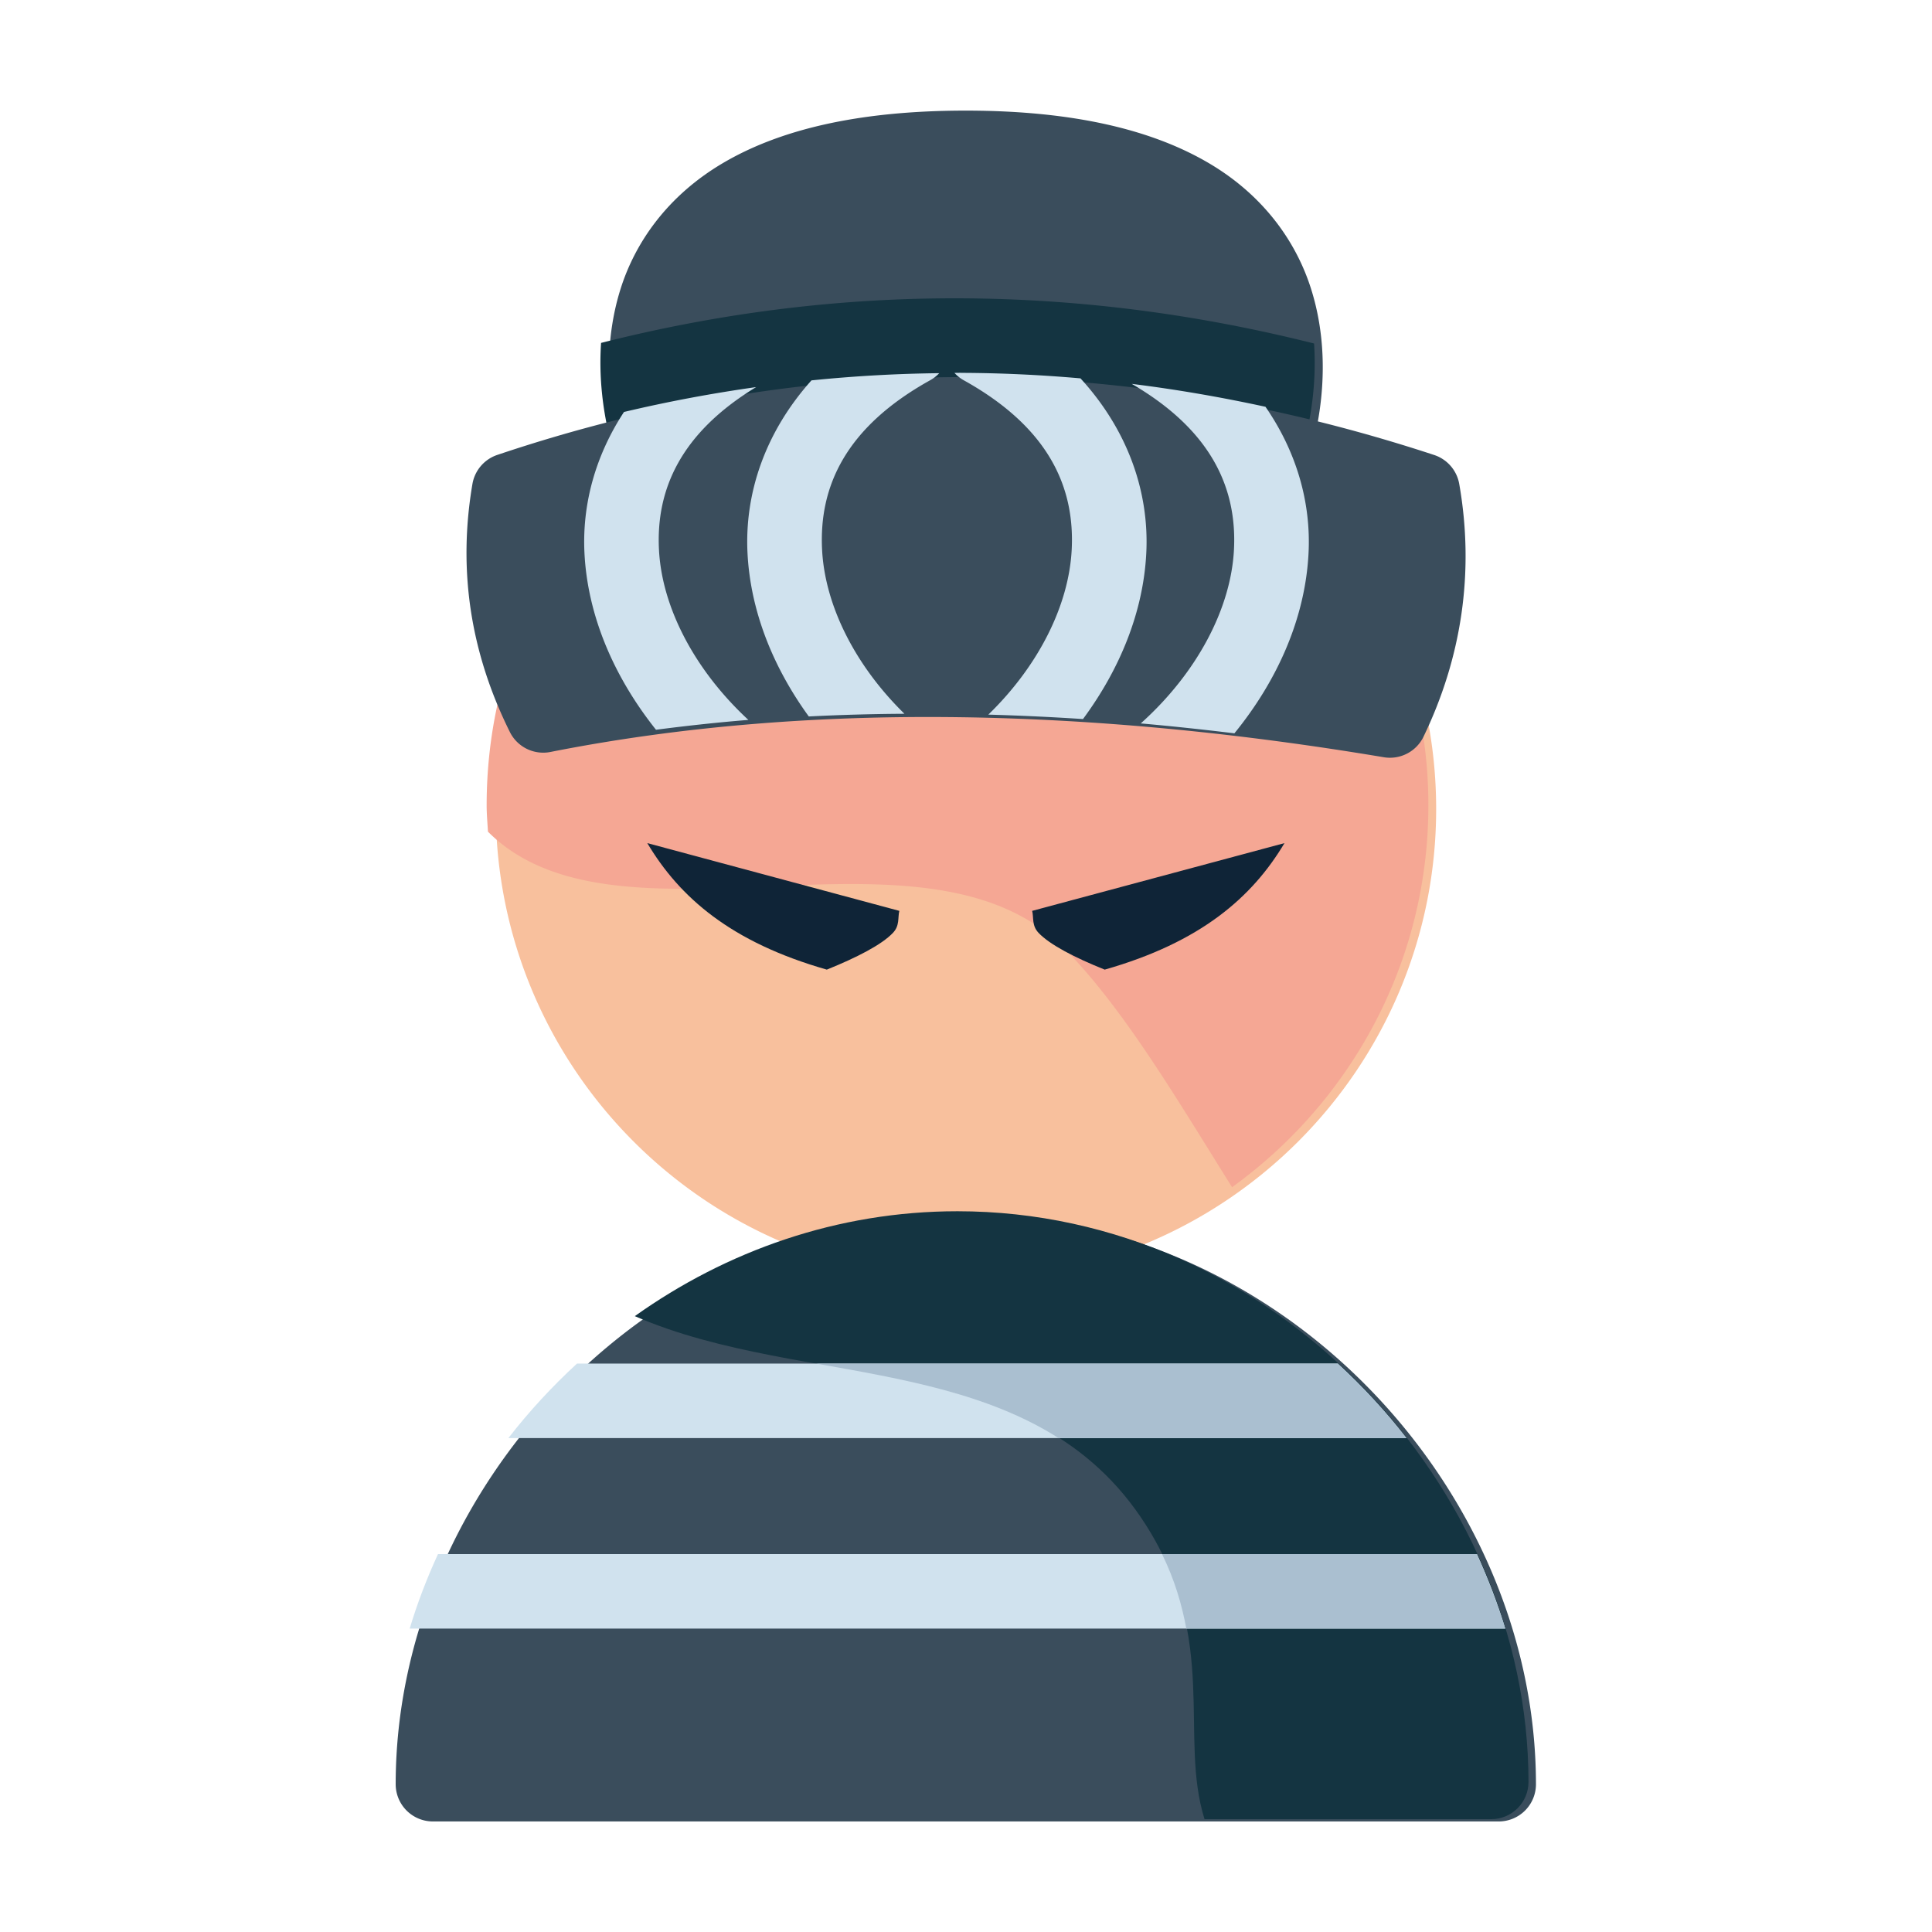 <?xml version="1.0" encoding="UTF-8" standalone="no"?>
<svg
   xmlns:dc="http://purl.org/dc/elements/1.1/"
   xmlns:cc="http://creativecommons.org/ns#"
   xmlns:rdf="http://www.w3.org/1999/02/22-rdf-syntax-ns#"
   xmlns:svg="http://www.w3.org/2000/svg"
   xmlns="http://www.w3.org/2000/svg"
   xmlns:sodipodi="http://sodipodi.sourceforge.net/DTD/sodipodi-0.dtd"
   xmlns:inkscape="http://www.inkscape.org/namespaces/inkscape"
   inkscape:export-ydpi="768"
   inkscape:export-xdpi="768"
   inkscape:export-filename="C:\Users\RainBoyz\Desktop\EXPORT FLAT\1. Thief.png"
   width="48pt"
   height="48pt"
   viewBox="0 0 16.933 16.933"
   version="1.1"
   id="svg979"
   inkscape:version="1.0 (4035a4fb49, 2020-05-01)"
   sodipodi:docname="1. Thief.svg">
  <defs
     id="defs973" />
  <sodipodi:namedview
     id="base"
     pagecolor="#ffffff"
     bordercolor="#666666"
     borderopacity="1.0"
     inkscape:pageopacity="0.0"
     inkscape:pageshadow="2"
     inkscape:zoom="6.0435533"
     inkscape:cx="11.280141"
     inkscape:cy="26.741684"
     inkscape:document-units="pt"
     inkscape:current-layer="layer1"
     showgrid="false"
     units="pt"
     inkscape:window-width="1366"
     inkscape:window-height="715"
     inkscape:window-x="-8"
     inkscape:window-y="-8"
     inkscape:window-maximized="1"
     inkscape:document-rotation="0"
     inkscape:snap-bbox="true"
     inkscape:bbox-nodes="true"
     inkscape:snap-nodes="false">
    <inkscape:grid
       type="xygrid"
       id="grid1526" />
    <sodipodi:guide
       position="0.97,15.963"
       orientation="56.667,0"
       id="guide1528"
       inkscape:locked="false" />
    <sodipodi:guide
       position="0.97,0.97"
       orientation="0,56.667"
       id="guide1530"
       inkscape:locked="false" />
    <sodipodi:guide
       position="15.963,0.97"
       orientation="-56.667,0"
       id="guide1532"
       inkscape:locked="false" />
    <sodipodi:guide
       position="15.963,15.963"
       orientation="0,-56.667"
       id="guide1534"
       inkscape:locked="false" />
  </sodipodi:namedview>
  <g
     inkscape:label="Layer 1"
     inkscape:groupmode="layer"
     id="layer1"
     transform="translate(0,-280.067)">
    <g
       transform="matrix(1.232,0,0,1.232,54.883,307.83)"
       style="display:inline"
       id="g1147">
      <path
         style="color:#000000;font-style:normal;font-variant:normal;font-weight:normal;font-stretch:normal;font-size:medium;line-height:normal;font-family:sans-serif;font-variant-ligatures:normal;font-variant-position:normal;font-variant-caps:normal;font-variant-numeric:normal;font-variant-alternates:normal;font-variant-east-asian:normal;font-feature-settings:normal;font-variation-settings:normal;text-indent:0;text-align:start;text-decoration:none;text-decoration-line:none;text-decoration-style:solid;text-decoration-color:#000000;letter-spacing:normal;word-spacing:normal;text-transform:none;writing-mode:lr-tb;direction:ltr;text-orientation:mixed;dominant-baseline:auto;baseline-shift:baseline;text-anchor:start;white-space:normal;shape-padding:0;shape-margin:0;inline-size:0;clip-rule:nonzero;display:inline;overflow:visible;visibility:visible;opacity:1;isolation:auto;mix-blend-mode:normal;color-interpolation:sRGB;color-interpolation-filters:linearRGB;solid-color:#000000;solid-opacity:1;vector-effect:none;fill:#f8c09d;fill-opacity:1;fill-rule:nonzero;stroke:none;stroke-width:0.529;stroke-linecap:round;stroke-linejoin:round;stroke-miterlimit:4;stroke-dasharray:none;stroke-dashoffset:0;stroke-opacity:1;color-rendering:auto;image-rendering:auto;shape-rendering:auto;text-rendering:auto;enable-background:accumulate;stop-color:#000000;stop-opacity:1"
         d="m -37.703,-17.959 c -1.019,-0.003 -2.029,0.085 -3.027,0.254 a 0.265,0.265 0 0 0 -0.213,0.203 c -0.051,0.233 -0.078,0.475 -0.078,0.723 1e-6,1.844 1.499,3.346 3.344,3.346 1.844,0 3.346,-1.501 3.346,-3.346 0,-0.234 -0.024,-0.463 -0.07,-0.684 a 0.265,0.265 0 0 0 -0.211,-0.207 c -1.041,-0.192 -2.07,-0.286 -3.09,-0.289 z"
         id="path1196" />
      <path
         id="path316"
         style="fill:#f5a794;fill-opacity:1;stroke:none;stroke-width:1px;stroke-linecap:butt;stroke-linejoin:miter;stroke-opacity:1"
         d="m -142.5,-67.877 c -3.853,-0.012 -7.669,0.323 -11.441,0.961 a 1,1 0 0 0 -0.805,0.768 c -0.194,0.88 -0.295,1.794 -0.295,2.73 0,0.239 0.022,0.472 0.035,0.707 3.482,3.489 11.715,-0.623 15.451,3.113 1.595,1.595 3.078,4.122 4.525,6.432 3.186,-2.299 5.27,-6.034 5.27,-10.252 0,-0.885 -0.092,-1.749 -0.266,-2.584 a 1,1 0 0 0 -0.797,-0.781 c -3.935,-0.726 -7.825,-1.082 -11.678,-1.094 z"
         transform="scale(0.265)" />
      <path
         style="color:#000000;font-style:normal;font-variant:normal;font-weight:normal;font-stretch:normal;font-size:medium;line-height:normal;font-family:sans-serif;font-variant-ligatures:normal;font-variant-position:normal;font-variant-caps:normal;font-variant-numeric:normal;font-variant-alternates:normal;font-variant-east-asian:normal;font-feature-settings:normal;font-variation-settings:normal;text-indent:0;text-align:start;text-decoration:none;text-decoration-line:none;text-decoration-style:solid;text-decoration-color:#000000;letter-spacing:normal;word-spacing:normal;text-transform:none;writing-mode:lr-tb;direction:ltr;text-orientation:mixed;dominant-baseline:auto;baseline-shift:baseline;text-anchor:start;white-space:normal;shape-padding:0;shape-margin:0;inline-size:0;clip-rule:nonzero;display:inline;overflow:visible;visibility:visible;opacity:1;isolation:auto;mix-blend-mode:normal;color-interpolation:sRGB;color-interpolation-filters:linearRGB;solid-color:#000000;solid-opacity:1;vector-effect:none;fill:#0f2437;fill-opacity:1;fill-rule:nonzero;stroke:none;stroke-width:0.529;stroke-linecap:round;stroke-linejoin:round;stroke-miterlimit:4;stroke-dasharray:none;stroke-dashoffset:0;stroke-opacity:1;color-rendering:auto;image-rendering:auto;shape-rendering:auto;text-rendering:auto;enable-background:accumulate;stop-color:#000000;stop-opacity:1"
         d="m -39.943,-16.537 1.793,0.482 c -0.012,0.048 0.004,0.104 -0.045,0.156 -0.08,0.085 -0.26,0.177 -0.471,0.262 -0.683,-0.195 -1.047,-0.514 -1.277,-0.9 z"
         id="path1208" />
      <path
         style="color:#000000;font-style:normal;font-variant:normal;font-weight:normal;font-stretch:normal;font-size:medium;line-height:normal;font-family:sans-serif;font-variant-ligatures:normal;font-variant-position:normal;font-variant-caps:normal;font-variant-numeric:normal;font-variant-alternates:normal;font-variant-east-asian:normal;font-feature-settings:normal;font-variation-settings:normal;text-indent:0;text-align:start;text-decoration:none;text-decoration-line:none;text-decoration-style:solid;text-decoration-color:#000000;letter-spacing:normal;word-spacing:normal;text-transform:none;writing-mode:lr-tb;direction:ltr;text-orientation:mixed;dominant-baseline:auto;baseline-shift:baseline;text-anchor:start;white-space:normal;shape-padding:0;shape-margin:0;inline-size:0;clip-rule:nonzero;display:inline;overflow:visible;visibility:visible;opacity:1;isolation:auto;mix-blend-mode:normal;color-interpolation:sRGB;color-interpolation-filters:linearRGB;solid-color:#000000;solid-opacity:1;vector-effect:none;fill:#0f2437;fill-opacity:1;fill-rule:nonzero;stroke:none;stroke-width:0.529;stroke-linecap:round;stroke-linejoin:round;stroke-miterlimit:4;stroke-dasharray:none;stroke-dashoffset:0;stroke-opacity:1;color-rendering:auto;image-rendering:auto;shape-rendering:auto;text-rendering:auto;enable-background:accumulate;stop-color:#000000;stop-opacity:1"
         d="m -35.41,-16.537 c -0.23,0.386 -0.597,0.706 -1.279,0.9 -0.21,-0.084 -0.391,-0.177 -0.471,-0.262 -0.049,-0.052 -0.033,-0.109 -0.045,-0.156 z"
         id="path1216" />
      <path
         style="color:#000000;font-style:normal;font-variant:normal;font-weight:normal;font-stretch:normal;font-size:medium;line-height:normal;font-family:sans-serif;font-variant-ligatures:normal;font-variant-position:normal;font-variant-caps:normal;font-variant-numeric:normal;font-variant-alternates:normal;font-variant-east-asian:normal;font-feature-settings:normal;font-variation-settings:normal;text-indent:0;text-align:start;text-decoration:none;text-decoration-line:none;text-decoration-style:solid;text-decoration-color:#000000;letter-spacing:normal;word-spacing:normal;text-transform:none;writing-mode:lr-tb;direction:ltr;text-orientation:mixed;dominant-baseline:auto;baseline-shift:baseline;text-anchor:start;white-space:normal;shape-padding:0;shape-margin:0;inline-size:0;clip-rule:nonzero;display:inline;overflow:visible;visibility:visible;isolation:auto;mix-blend-mode:normal;color-interpolation:sRGB;color-interpolation-filters:linearRGB;solid-color:#000000;solid-opacity:1;vector-effect:none;fill:#3a4d5c;fill-opacity:1;fill-rule:nonzero;stroke:none;stroke-width:0.529;stroke-linecap:round;stroke-linejoin:round;stroke-miterlimit:4;stroke-dasharray:none;stroke-dashoffset:0;stroke-opacity:1;color-rendering:auto;image-rendering:auto;shape-rendering:auto;text-rendering:auto;enable-background:accumulate;stop-color:#000000"
         d="m -37.678,-21.748 c -0.777,0 -1.333,0.14 -1.73,0.375 -0.397,0.235 -0.623,0.569 -0.725,0.893 -0.204,0.647 0.035,1.254 0.035,1.254 a 0.265,0.265 0 0 0 0.248,0.174 h 4.348 a 0.265,0.265 0 0 0 0.248,-0.174 c 0,0 0.238,-0.607 0.033,-1.254 -0.102,-0.323 -0.327,-0.658 -0.725,-0.893 -0.398,-0.235 -0.956,-0.375 -1.732,-0.375 z"
         id="path1151" />
      <path
         id="path1155"
         style="color:#000000;font-style:normal;font-variant:normal;font-weight:normal;font-stretch:normal;font-size:medium;line-height:normal;font-family:sans-serif;font-variant-ligatures:normal;font-variant-position:normal;font-variant-caps:normal;font-variant-numeric:normal;font-variant-alternates:normal;font-variant-east-asian:normal;font-feature-settings:normal;font-variation-settings:normal;text-indent:0;text-align:start;text-decoration:none;text-decoration-line:none;text-decoration-style:solid;text-decoration-color:#000000;letter-spacing:normal;word-spacing:normal;text-transform:none;writing-mode:lr-tb;direction:ltr;text-orientation:mixed;dominant-baseline:auto;baseline-shift:baseline;text-anchor:start;white-space:normal;shape-padding:0;shape-margin:0;inline-size:0;clip-rule:nonzero;display:inline;overflow:visible;visibility:visible;isolation:auto;mix-blend-mode:normal;color-interpolation:sRGB;color-interpolation-filters:linearRGB;solid-color:#000000;solid-opacity:1;vector-effect:none;fill:#143441;fill-opacity:1;fill-rule:nonzero;stroke:none;stroke-width:2;stroke-linecap:round;stroke-linejoin:round;stroke-miterlimit:4;stroke-dasharray:none;stroke-dashoffset:0;stroke-opacity:1;color-rendering:auto;image-rendering:auto;shape-rendering:auto;text-rendering:auto;enable-background:accumulate;stop-color:#000000"
         d="m -142.309,-77.029 c -3.204,-0.014 -6.425,0.377 -9.66,1.197 -0.121,1.769 0.418,3.164 0.418,3.164 a 1,1 0 0 0 0.938,0.658 h 16.434 a 1,1 0 0 0 0.938,-0.658 c 0,0 0.532,-1.387 0.412,-3.148 -3.137,-0.788 -6.299,-1.199 -9.479,-1.213 z"
         transform="scale(0.265)" />
      <path
         style="color:#000000;font-style:normal;font-variant:normal;font-weight:normal;font-stretch:normal;font-size:medium;line-height:normal;font-family:sans-serif;font-variant-ligatures:normal;font-variant-position:normal;font-variant-caps:normal;font-variant-numeric:normal;font-variant-alternates:normal;font-variant-east-asian:normal;font-feature-settings:normal;font-variation-settings:normal;text-indent:0;text-align:start;text-decoration:none;text-decoration-line:none;text-decoration-style:solid;text-decoration-color:#000000;letter-spacing:normal;word-spacing:normal;text-transform:none;writing-mode:lr-tb;direction:ltr;text-orientation:mixed;dominant-baseline:auto;baseline-shift:baseline;text-anchor:start;white-space:normal;shape-padding:0;shape-margin:0;inline-size:0;clip-rule:nonzero;display:inline;overflow:visible;visibility:visible;isolation:auto;mix-blend-mode:normal;color-interpolation:sRGB;color-interpolation-filters:linearRGB;solid-color:#000000;solid-opacity:1;vector-effect:none;fill:#3a4d5c;fill-opacity:1;fill-rule:nonzero;stroke:none;stroke-width:0.529;stroke-linecap:round;stroke-linejoin:round;stroke-miterlimit:4;stroke-dasharray:none;stroke-dashoffset:0;stroke-opacity:1;color-rendering:auto;image-rendering:auto;shape-rendering:auto;text-rendering:auto;enable-background:accumulate;stop-color:#000000"
         d="m -37.652,-19.852 c -1.112,-0.005 -2.231,0.174 -3.357,0.553 a 0.265,0.265 0 0 0 -0.178,0.207 c -0.102,0.599 -0.021,1.186 0.266,1.764 a 0.265,0.265 0 0 0 0.287,0.143 c 1.87,-0.37 3.9,-0.303 5.93,0.037 a 0.265,0.265 0 0 0 0.283,-0.146 c 0.269,-0.557 0.365,-1.168 0.254,-1.799 a 0.265,0.265 0 0 0 -0.178,-0.205 c -1.091,-0.359 -2.195,-0.548 -3.307,-0.553 z"
         id="path1165" />
      <path
         style="color:#000000;font-style:normal;font-variant:normal;font-weight:normal;font-stretch:normal;font-size:medium;line-height:normal;font-family:sans-serif;font-variant-ligatures:normal;font-variant-position:normal;font-variant-caps:normal;font-variant-numeric:normal;font-variant-alternates:normal;font-variant-east-asian:normal;font-feature-settings:normal;font-variation-settings:normal;text-indent:0;text-align:start;text-decoration:none;text-decoration-line:none;text-decoration-style:solid;text-decoration-color:#000000;letter-spacing:normal;word-spacing:normal;text-transform:none;writing-mode:lr-tb;direction:ltr;text-orientation:mixed;dominant-baseline:auto;baseline-shift:baseline;text-anchor:start;white-space:normal;shape-padding:0;shape-margin:0;inline-size:0;clip-rule:nonzero;display:inline;overflow:visible;visibility:visible;opacity:1;isolation:auto;mix-blend-mode:normal;color-interpolation:sRGB;color-interpolation-filters:linearRGB;solid-color:#000000;solid-opacity:1;vector-effect:none;fill:#3a4d5c;fill-opacity:1;fill-rule:nonzero;stroke:none;stroke-width:0.529;stroke-linecap:round;stroke-linejoin:round;stroke-miterlimit:4;stroke-dasharray:none;stroke-dashoffset:0;stroke-opacity:1;color-rendering:auto;image-rendering:auto;shape-rendering:auto;text-rendering:auto;enable-background:accumulate;stop-color:#000000;stop-opacity:1"
         d="m -37.678,-13.896 c -2.249,0 -4.055,1.957 -4.055,4.055 a 0.265,0.265 0 0 0 0.266,0.264 h 7.58 a 0.265,0.265 0 0 0 0.266,-0.264 c -4.13e-4,-2.098 -1.808,-4.055 -4.057,-4.055 z"
         id="path1220" />
      <path
         id="path1144"
         style="fill:#143441;fill-opacity:1;stroke:none;stroke-width:1px;stroke-linecap:butt;stroke-linejoin:miter;stroke-opacity:1"
         d="m -142.404,-52.521 c -3.222,0 -6.2,1.065 -8.66,2.816 4.617,2.008 10.704,0.847 13.725,5.613 1.967,3.103 0.875,5.677 1.57,7.891 h 7.693 c 0.552,0.002 1.002,-0.444 1.004,-0.996 -0.002,-7.929 -6.832,-15.324 -15.332,-15.324 z"
         transform="scale(0.265)"
         sodipodi:nodetypes="scscccs" />
      <path
         id="path1229"
         style="color:#000000;font-style:normal;font-variant:normal;font-weight:normal;font-stretch:normal;font-size:medium;line-height:normal;font-family:sans-serif;font-variant-ligatures:normal;font-variant-position:normal;font-variant-caps:normal;font-variant-numeric:normal;font-variant-alternates:normal;font-variant-east-asian:normal;font-feature-settings:normal;font-variation-settings:normal;text-indent:0;text-align:start;text-decoration:none;text-decoration-line:none;text-decoration-style:solid;text-decoration-color:#000000;letter-spacing:normal;word-spacing:normal;text-transform:none;writing-mode:lr-tb;direction:ltr;text-orientation:mixed;dominant-baseline:auto;baseline-shift:baseline;text-anchor:start;white-space:normal;shape-padding:0;shape-margin:0;inline-size:0;clip-rule:nonzero;display:inline;overflow:visible;visibility:visible;opacity:1;isolation:auto;mix-blend-mode:normal;color-interpolation:sRGB;color-interpolation-filters:linearRGB;solid-color:#000000;solid-opacity:1;vector-effect:none;fill:#d0e2ee;fill-opacity:1;fill-rule:nonzero;stroke:none;stroke-width:2;stroke-linecap:round;stroke-linejoin:round;stroke-miterlimit:4;stroke-dasharray:none;stroke-dashoffset:0;stroke-opacity:1;color-rendering:auto;image-rendering:auto;shape-rendering:auto;text-rendering:auto;enable-background:accumulate;stop-color:#000000;stop-opacity:1"
         d="m -152.615,-48.432 c -0.669,0.616 -1.287,1.284 -1.842,2 h 24.109 c -0.556,-0.717 -1.174,-1.384 -1.844,-2 z m -3.732,5.115 c -0.299,0.65 -0.555,1.316 -0.76,2 h 29.412 c -0.205,-0.684 -0.463,-1.35 -0.762,-2 z"
         transform="scale(0.265)" />
      <path
         id="path1181"
         style="color:#000000;font-style:normal;font-variant:normal;font-weight:normal;font-stretch:normal;font-size:medium;line-height:normal;font-family:sans-serif;font-variant-ligatures:normal;font-variant-position:normal;font-variant-caps:normal;font-variant-numeric:normal;font-variant-alternates:normal;font-variant-east-asian:normal;font-feature-settings:normal;font-variation-settings:normal;text-indent:0;text-align:start;text-decoration:none;text-decoration-line:none;text-decoration-style:solid;text-decoration-color:#000000;letter-spacing:normal;word-spacing:normal;text-transform:none;writing-mode:lr-tb;direction:ltr;text-orientation:mixed;dominant-baseline:auto;baseline-shift:baseline;text-anchor:start;white-space:normal;shape-padding:0;shape-margin:0;inline-size:0;clip-rule:nonzero;display:inline;overflow:visible;visibility:visible;opacity:1;isolation:auto;mix-blend-mode:normal;color-interpolation:sRGB;color-interpolation-filters:linearRGB;solid-color:#000000;solid-opacity:1;vector-effect:none;fill:#d0e2ee;fill-opacity:1;fill-rule:nonzero;stroke:none;stroke-width:2;stroke-linecap:round;stroke-linejoin:round;stroke-miterlimit:4;stroke-dasharray:none;stroke-dashoffset:0;stroke-opacity:1;color-rendering:auto;image-rendering:auto;shape-rendering:auto;text-rendering:auto;enable-background:accumulate;stop-color:#000000;stop-opacity:1"
         d="m -142.309,-75.029 c -0.058,-2.5e-4 -0.116,0.002 -0.174,0.002 a 1,1 0 0 0 0.248,0.197 c 2.269,1.26 2.986,2.852 2.9,4.547 -0.076,1.497 -0.89,3.121 -2.238,4.43 0.844,0.024 1.691,0.063 2.541,0.119 0.993,-1.343 1.619,-2.875 1.699,-4.453 0.084,-1.65 -0.501,-3.31 -1.766,-4.693 -1.068,-0.094 -2.139,-0.144 -3.211,-0.148 z m -0.582,0.01 c -1.141,0.012 -2.285,0.077 -3.43,0.193 -1.23,1.373 -1.799,3.01 -1.717,4.639 0.079,1.55 0.682,3.057 1.645,4.383 0.851,-0.043 1.707,-0.067 2.568,-0.072 -1.333,-1.305 -2.136,-2.918 -2.211,-4.406 -0.086,-1.695 0.632,-3.287 2.9,-4.547 a 1,1 0 0 0 0.244,-0.189 z m 5.168,0.287 c 2.137,1.245 2.828,2.797 2.744,4.449 -0.081,1.59 -1,3.319 -2.502,4.666 0.836,0.074 1.674,0.164 2.514,0.266 1.165,-1.43 1.903,-3.105 1.99,-4.836 0.069,-1.356 -0.319,-2.718 -1.156,-3.93 -1.193,-0.259 -2.39,-0.466 -3.59,-0.615 z m -10.082,0.086 c -1.181,0.167 -2.364,0.387 -3.549,0.668 -0.771,1.177 -1.127,2.487 -1.061,3.791 0.086,1.692 0.798,3.331 1.92,4.74 0.821,-0.106 1.647,-0.197 2.48,-0.264 -1.44,-1.333 -2.322,-3.019 -2.4,-4.572 -0.082,-1.615 0.585,-3.133 2.609,-4.363 z"
         transform="scale(0.265)" />
      <path
         id="path1149"
         style="fill:#aabfd0;fill-opacity:1;stroke:none;stroke-width:1px;stroke-linecap:butt;stroke-linejoin:miter;stroke-opacity:1"
         d="m -146.197,-48.432 c 2.319,0.413 4.628,0.803 6.51,2 h 9.338 c -0.005,-0.006 -0.009,-0.012 -0.014,-0.018 -0.266,-0.342 -0.545,-0.671 -0.838,-0.99 -0.009,-0.01 -0.017,-0.02 -0.025,-0.029 -0.004,-0.004 -0.008,-0.008 -0.012,-0.012 -0.302,-0.327 -0.619,-0.643 -0.947,-0.945 -0.002,-0.002 -0.004,-0.004 -0.006,-0.006 z m 9.287,5.115 c 0.342,0.695 0.532,1.358 0.652,2 h 8.561 c -0.002,-0.006 -0.002,-0.012 -0.004,-0.018 -0.079,-0.261 -0.17,-0.518 -0.264,-0.773 -0.043,-0.119 -0.087,-0.239 -0.133,-0.357 -0.112,-0.285 -0.229,-0.568 -0.357,-0.848 -6.1e-4,-0.001 -10e-4,-0.003 -0.002,-0.004 z"
         transform="scale(0.265)" />
    </g>
  </g>
</svg>
